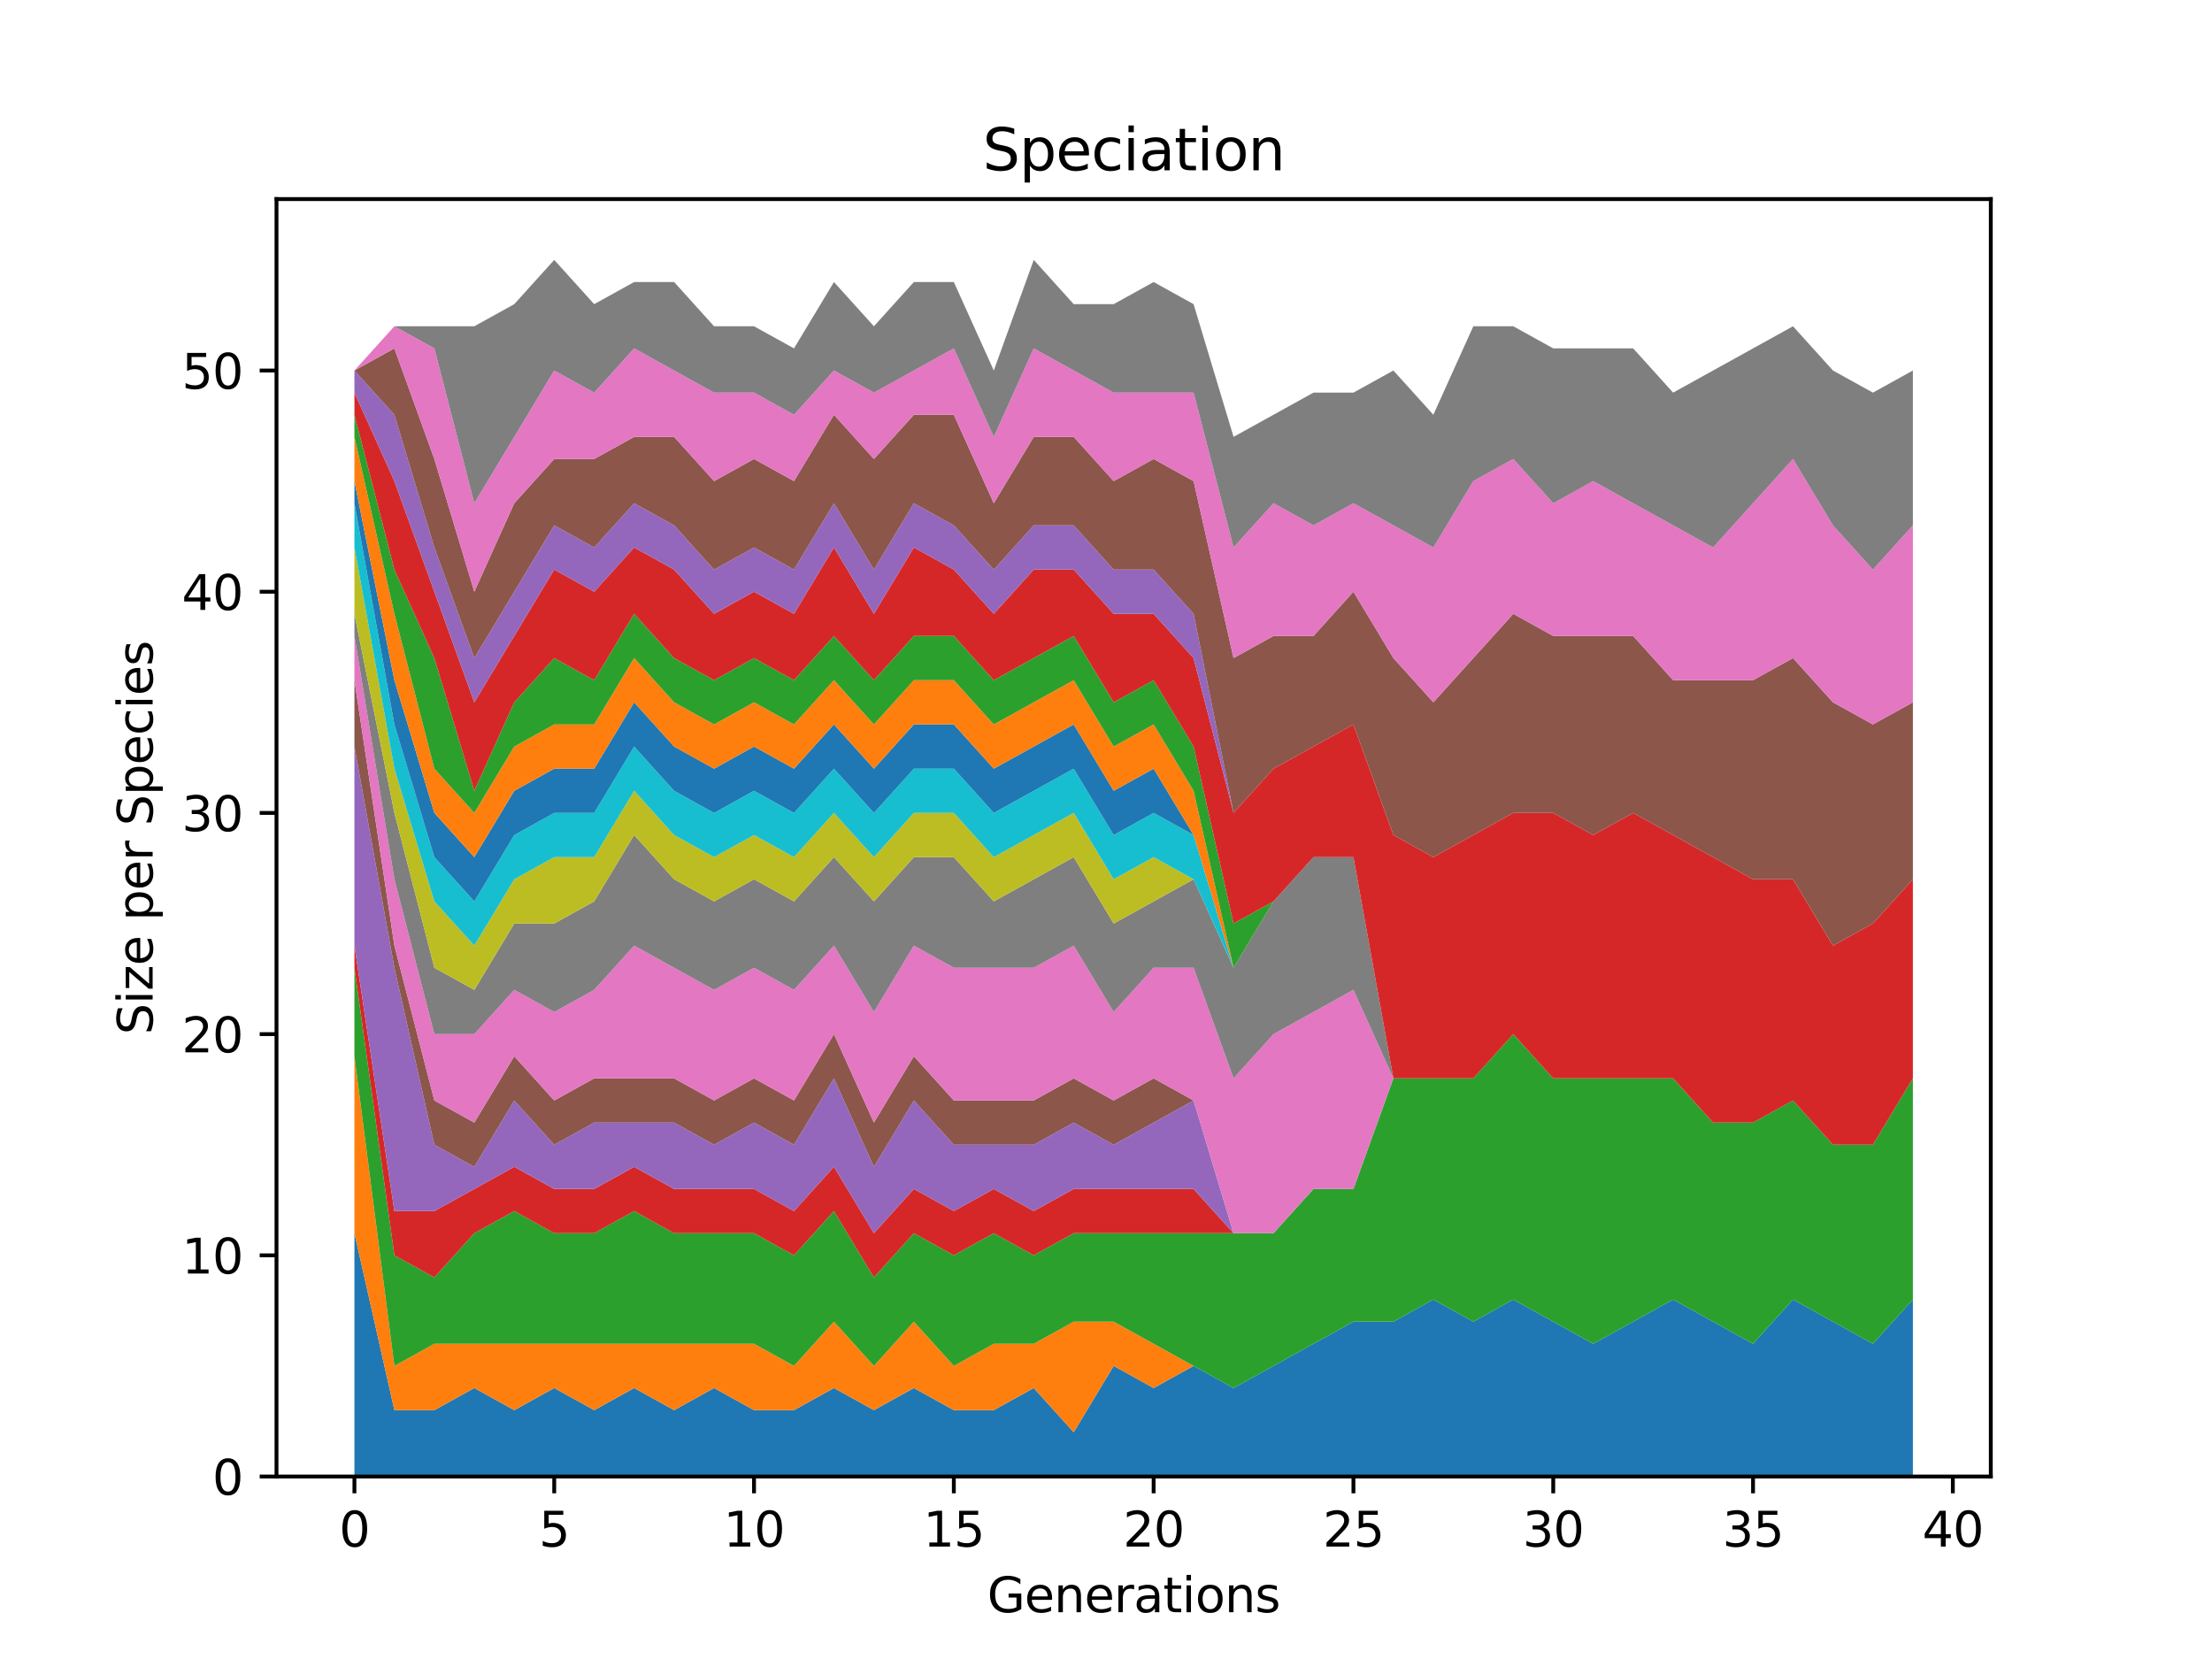 <?xml version="1.0" encoding="utf-8" standalone="no"?>
<!DOCTYPE svg PUBLIC "-//W3C//DTD SVG 1.1//EN"
  "http://www.w3.org/Graphics/SVG/1.1/DTD/svg11.dtd">
<svg xmlns:xlink="http://www.w3.org/1999/xlink" width="460.8pt" height="345.6pt" viewBox="0 0 460.8 345.6" xmlns="http://www.w3.org/2000/svg" version="1.1">
 <defs>
  <style type="text/css">*{stroke-linejoin: round; stroke-linecap: butt}</style>
 </defs>
 <g id="figure_1">
  <g id="patch_1">
   <path d="M 0 345.6 
L 460.8 345.6 
L 460.8 0 
L 0 0 
z
" style="fill: #ffffff"/>
  </g>
  <g id="axes_1">
   <g id="patch_2">
    <path d="M 57.6 307.584 
L 414.72 307.584 
L 414.72 41.472 
L 57.6 41.472 
z
" style="fill: #ffffff"/>
   </g>
   <g id="PolyCollection_1">
    <path d="M 73.833 256.896 
L 73.833 307.584 
L 82.157 307.584 
L 90.482 307.584 
L 98.806 307.584 
L 107.131 307.584 
L 115.455 307.584 
L 123.78 307.584 
L 132.104 307.584 
L 140.429 307.584 
L 148.753 307.584 
L 157.077 307.584 
L 165.402 307.584 
L 173.726 307.584 
L 182.051 307.584 
L 190.375 307.584 
L 198.7 307.584 
L 207.024 307.584 
L 215.349 307.584 
L 223.673 307.584 
L 231.998 307.584 
L 240.322 307.584 
L 248.647 307.584 
L 256.971 307.584 
L 265.296 307.584 
L 273.62 307.584 
L 281.945 307.584 
L 290.269 307.584 
L 298.594 307.584 
L 306.918 307.584 
L 315.243 307.584 
L 323.567 307.584 
L 331.891 307.584 
L 340.216 307.584 
L 348.54 307.584 
L 356.865 307.584 
L 365.189 307.584 
L 373.514 307.584 
L 381.838 307.584 
L 390.163 307.584 
L 398.487 307.584 
L 398.487 270.72 
L 398.487 270.72 
L 390.163 279.936 
L 381.838 275.328 
L 373.514 270.72 
L 365.189 279.936 
L 356.865 275.328 
L 348.54 270.72 
L 340.216 275.328 
L 331.891 279.936 
L 323.567 275.328 
L 315.243 270.72 
L 306.918 275.328 
L 298.594 270.72 
L 290.269 275.328 
L 281.945 275.328 
L 273.62 279.936 
L 265.296 284.544 
L 256.971 289.152 
L 248.647 284.544 
L 240.322 289.152 
L 231.998 284.544 
L 223.673 298.368 
L 215.349 289.152 
L 207.024 293.76 
L 198.7 293.76 
L 190.375 289.152 
L 182.051 293.76 
L 173.726 289.152 
L 165.402 293.76 
L 157.077 293.76 
L 148.753 289.152 
L 140.429 293.76 
L 132.104 289.152 
L 123.78 293.76 
L 115.455 289.152 
L 107.131 293.76 
L 98.806 289.152 
L 90.482 293.76 
L 82.157 293.76 
L 73.833 256.896 
z
" clip-path="url(#pbeccb2ca7d)" style="fill: #1f77b4"/>
   </g>
   <g id="PolyCollection_2">
    <path d="M 73.833 220.032 
L 73.833 256.896 
L 82.157 293.76 
L 90.482 293.76 
L 98.806 289.152 
L 107.131 293.76 
L 115.455 289.152 
L 123.78 293.76 
L 132.104 289.152 
L 140.429 293.76 
L 148.753 289.152 
L 157.077 293.76 
L 165.402 293.76 
L 173.726 289.152 
L 182.051 293.76 
L 190.375 289.152 
L 198.7 293.76 
L 207.024 293.76 
L 215.349 289.152 
L 223.673 298.368 
L 231.998 284.544 
L 240.322 289.152 
L 248.647 284.544 
L 256.971 289.152 
L 265.296 284.544 
L 273.62 279.936 
L 281.945 275.328 
L 290.269 275.328 
L 298.594 270.72 
L 306.918 275.328 
L 315.243 270.72 
L 323.567 275.328 
L 331.891 279.936 
L 340.216 275.328 
L 348.54 270.72 
L 356.865 275.328 
L 365.189 279.936 
L 373.514 270.72 
L 381.838 275.328 
L 390.163 279.936 
L 398.487 270.72 
L 398.487 270.72 
L 398.487 270.72 
L 390.163 279.936 
L 381.838 275.328 
L 373.514 270.72 
L 365.189 279.936 
L 356.865 275.328 
L 348.54 270.72 
L 340.216 275.328 
L 331.891 279.936 
L 323.567 275.328 
L 315.243 270.72 
L 306.918 275.328 
L 298.594 270.72 
L 290.269 275.328 
L 281.945 275.328 
L 273.62 279.936 
L 265.296 284.544 
L 256.971 289.152 
L 248.647 284.544 
L 240.322 279.936 
L 231.998 275.328 
L 223.673 275.328 
L 215.349 279.936 
L 207.024 279.936 
L 198.7 284.544 
L 190.375 275.328 
L 182.051 284.544 
L 173.726 275.328 
L 165.402 284.544 
L 157.077 279.936 
L 148.753 279.936 
L 140.429 279.936 
L 132.104 279.936 
L 123.78 279.936 
L 115.455 279.936 
L 107.131 279.936 
L 98.806 279.936 
L 90.482 279.936 
L 82.157 284.544 
L 73.833 220.032 
z
" clip-path="url(#pbeccb2ca7d)" style="fill: #ff7f0e"/>
   </g>
   <g id="PolyCollection_3">
    <path d="M 73.833 201.6 
L 73.833 220.032 
L 82.157 284.544 
L 90.482 279.936 
L 98.806 279.936 
L 107.131 279.936 
L 115.455 279.936 
L 123.78 279.936 
L 132.104 279.936 
L 140.429 279.936 
L 148.753 279.936 
L 157.077 279.936 
L 165.402 284.544 
L 173.726 275.328 
L 182.051 284.544 
L 190.375 275.328 
L 198.7 284.544 
L 207.024 279.936 
L 215.349 279.936 
L 223.673 275.328 
L 231.998 275.328 
L 240.322 279.936 
L 248.647 284.544 
L 256.971 289.152 
L 265.296 284.544 
L 273.62 279.936 
L 281.945 275.328 
L 290.269 275.328 
L 298.594 270.72 
L 306.918 275.328 
L 315.243 270.72 
L 323.567 275.328 
L 331.891 279.936 
L 340.216 275.328 
L 348.54 270.72 
L 356.865 275.328 
L 365.189 279.936 
L 373.514 270.72 
L 381.838 275.328 
L 390.163 279.936 
L 398.487 270.72 
L 398.487 224.64 
L 398.487 224.64 
L 390.163 238.464 
L 381.838 238.464 
L 373.514 229.248 
L 365.189 233.856 
L 356.865 233.856 
L 348.54 224.64 
L 340.216 224.64 
L 331.891 224.64 
L 323.567 224.64 
L 315.243 215.424 
L 306.918 224.64 
L 298.594 224.64 
L 290.269 224.64 
L 281.945 247.68 
L 273.62 247.68 
L 265.296 256.896 
L 256.971 256.896 
L 248.647 256.896 
L 240.322 256.896 
L 231.998 256.896 
L 223.673 256.896 
L 215.349 261.504 
L 207.024 256.896 
L 198.7 261.504 
L 190.375 256.896 
L 182.051 266.112 
L 173.726 252.288 
L 165.402 261.504 
L 157.077 256.896 
L 148.753 256.896 
L 140.429 256.896 
L 132.104 252.288 
L 123.78 256.896 
L 115.455 256.896 
L 107.131 252.288 
L 98.806 256.896 
L 90.482 266.112 
L 82.157 261.504 
L 73.833 201.6 
z
" clip-path="url(#pbeccb2ca7d)" style="fill: #2ca02c"/>
   </g>
   <g id="PolyCollection_4">
    <path d="M 73.833 196.992 
L 73.833 201.6 
L 82.157 261.504 
L 90.482 266.112 
L 98.806 256.896 
L 107.131 252.288 
L 115.455 256.896 
L 123.78 256.896 
L 132.104 252.288 
L 140.429 256.896 
L 148.753 256.896 
L 157.077 256.896 
L 165.402 261.504 
L 173.726 252.288 
L 182.051 266.112 
L 190.375 256.896 
L 198.7 261.504 
L 207.024 256.896 
L 215.349 261.504 
L 223.673 256.896 
L 231.998 256.896 
L 240.322 256.896 
L 248.647 256.896 
L 256.971 256.896 
L 265.296 256.896 
L 273.62 247.68 
L 281.945 247.68 
L 290.269 224.64 
L 298.594 224.64 
L 306.918 224.64 
L 315.243 215.424 
L 323.567 224.64 
L 331.891 224.64 
L 340.216 224.64 
L 348.54 224.64 
L 356.865 233.856 
L 365.189 233.856 
L 373.514 229.248 
L 381.838 238.464 
L 390.163 238.464 
L 398.487 224.64 
L 398.487 224.64 
L 398.487 224.64 
L 390.163 238.464 
L 381.838 238.464 
L 373.514 229.248 
L 365.189 233.856 
L 356.865 233.856 
L 348.54 224.64 
L 340.216 224.64 
L 331.891 224.64 
L 323.567 224.64 
L 315.243 215.424 
L 306.918 224.64 
L 298.594 224.64 
L 290.269 224.64 
L 281.945 247.68 
L 273.62 247.68 
L 265.296 256.896 
L 256.971 256.896 
L 248.647 247.68 
L 240.322 247.68 
L 231.998 247.68 
L 223.673 247.68 
L 215.349 252.288 
L 207.024 247.68 
L 198.7 252.288 
L 190.375 247.68 
L 182.051 256.896 
L 173.726 243.072 
L 165.402 252.288 
L 157.077 247.68 
L 148.753 247.68 
L 140.429 247.68 
L 132.104 243.072 
L 123.78 247.68 
L 115.455 247.68 
L 107.131 243.072 
L 98.806 247.68 
L 90.482 252.288 
L 82.157 252.288 
L 73.833 196.992 
z
" clip-path="url(#pbeccb2ca7d)" style="fill: #d62728"/>
   </g>
   <g id="PolyCollection_5">
    <path d="M 73.833 155.52 
L 73.833 196.992 
L 82.157 252.288 
L 90.482 252.288 
L 98.806 247.68 
L 107.131 243.072 
L 115.455 247.68 
L 123.78 247.68 
L 132.104 243.072 
L 140.429 247.68 
L 148.753 247.68 
L 157.077 247.68 
L 165.402 252.288 
L 173.726 243.072 
L 182.051 256.896 
L 190.375 247.68 
L 198.7 252.288 
L 207.024 247.68 
L 215.349 252.288 
L 223.673 247.68 
L 231.998 247.68 
L 240.322 247.68 
L 248.647 247.68 
L 256.971 256.896 
L 265.296 256.896 
L 273.62 247.68 
L 281.945 247.68 
L 290.269 224.64 
L 298.594 224.64 
L 306.918 224.64 
L 315.243 215.424 
L 323.567 224.64 
L 331.891 224.64 
L 340.216 224.64 
L 348.54 224.64 
L 356.865 233.856 
L 365.189 233.856 
L 373.514 229.248 
L 381.838 238.464 
L 390.163 238.464 
L 398.487 224.64 
L 398.487 224.64 
L 398.487 224.64 
L 390.163 238.464 
L 381.838 238.464 
L 373.514 229.248 
L 365.189 233.856 
L 356.865 233.856 
L 348.54 224.64 
L 340.216 224.64 
L 331.891 224.64 
L 323.567 224.64 
L 315.243 215.424 
L 306.918 224.64 
L 298.594 224.64 
L 290.269 224.64 
L 281.945 247.68 
L 273.62 247.68 
L 265.296 256.896 
L 256.971 256.896 
L 248.647 229.248 
L 240.322 233.856 
L 231.998 238.464 
L 223.673 233.856 
L 215.349 238.464 
L 207.024 238.464 
L 198.7 238.464 
L 190.375 229.248 
L 182.051 243.072 
L 173.726 224.64 
L 165.402 238.464 
L 157.077 233.856 
L 148.753 238.464 
L 140.429 233.856 
L 132.104 233.856 
L 123.78 233.856 
L 115.455 238.464 
L 107.131 229.248 
L 98.806 243.072 
L 90.482 238.464 
L 82.157 201.6 
L 73.833 155.52 
z
" clip-path="url(#pbeccb2ca7d)" style="fill: #9467bd"/>
   </g>
   <g id="PolyCollection_6">
    <path d="M 73.833 141.696 
L 73.833 155.52 
L 82.157 201.6 
L 90.482 238.464 
L 98.806 243.072 
L 107.131 229.248 
L 115.455 238.464 
L 123.78 233.856 
L 132.104 233.856 
L 140.429 233.856 
L 148.753 238.464 
L 157.077 233.856 
L 165.402 238.464 
L 173.726 224.64 
L 182.051 243.072 
L 190.375 229.248 
L 198.7 238.464 
L 207.024 238.464 
L 215.349 238.464 
L 223.673 233.856 
L 231.998 238.464 
L 240.322 233.856 
L 248.647 229.248 
L 256.971 256.896 
L 265.296 256.896 
L 273.62 247.68 
L 281.945 247.68 
L 290.269 224.64 
L 298.594 224.64 
L 306.918 224.64 
L 315.243 215.424 
L 323.567 224.64 
L 331.891 224.64 
L 340.216 224.64 
L 348.54 224.64 
L 356.865 233.856 
L 365.189 233.856 
L 373.514 229.248 
L 381.838 238.464 
L 390.163 238.464 
L 398.487 224.64 
L 398.487 224.64 
L 398.487 224.64 
L 390.163 238.464 
L 381.838 238.464 
L 373.514 229.248 
L 365.189 233.856 
L 356.865 233.856 
L 348.54 224.64 
L 340.216 224.64 
L 331.891 224.64 
L 323.567 224.64 
L 315.243 215.424 
L 306.918 224.64 
L 298.594 224.64 
L 290.269 224.64 
L 281.945 247.68 
L 273.62 247.68 
L 265.296 256.896 
L 256.971 256.896 
L 248.647 229.248 
L 240.322 224.64 
L 231.998 229.248 
L 223.673 224.64 
L 215.349 229.248 
L 207.024 229.248 
L 198.7 229.248 
L 190.375 220.032 
L 182.051 233.856 
L 173.726 215.424 
L 165.402 229.248 
L 157.077 224.64 
L 148.753 229.248 
L 140.429 224.64 
L 132.104 224.64 
L 123.78 224.64 
L 115.455 229.248 
L 107.131 220.032 
L 98.806 233.856 
L 90.482 229.248 
L 82.157 196.992 
L 73.833 141.696 
z
" clip-path="url(#pbeccb2ca7d)" style="fill: #8c564b"/>
   </g>
   <g id="PolyCollection_7">
    <path d="M 73.833 132.48 
L 73.833 141.696 
L 82.157 196.992 
L 90.482 229.248 
L 98.806 233.856 
L 107.131 220.032 
L 115.455 229.248 
L 123.78 224.64 
L 132.104 224.64 
L 140.429 224.64 
L 148.753 229.248 
L 157.077 224.64 
L 165.402 229.248 
L 173.726 215.424 
L 182.051 233.856 
L 190.375 220.032 
L 198.7 229.248 
L 207.024 229.248 
L 215.349 229.248 
L 223.673 224.64 
L 231.998 229.248 
L 240.322 224.64 
L 248.647 229.248 
L 256.971 256.896 
L 265.296 256.896 
L 273.62 247.68 
L 281.945 247.68 
L 290.269 224.64 
L 298.594 224.64 
L 306.918 224.64 
L 315.243 215.424 
L 323.567 224.64 
L 331.891 224.64 
L 340.216 224.64 
L 348.54 224.64 
L 356.865 233.856 
L 365.189 233.856 
L 373.514 229.248 
L 381.838 238.464 
L 390.163 238.464 
L 398.487 224.64 
L 398.487 224.64 
L 398.487 224.64 
L 390.163 238.464 
L 381.838 238.464 
L 373.514 229.248 
L 365.189 233.856 
L 356.865 233.856 
L 348.54 224.64 
L 340.216 224.64 
L 331.891 224.64 
L 323.567 224.64 
L 315.243 215.424 
L 306.918 224.64 
L 298.594 224.64 
L 290.269 224.64 
L 281.945 206.208 
L 273.62 210.816 
L 265.296 215.424 
L 256.971 224.64 
L 248.647 201.6 
L 240.322 201.6 
L 231.998 210.816 
L 223.673 196.992 
L 215.349 201.6 
L 207.024 201.6 
L 198.7 201.6 
L 190.375 196.992 
L 182.051 210.816 
L 173.726 196.992 
L 165.402 206.208 
L 157.077 201.6 
L 148.753 206.208 
L 140.429 201.6 
L 132.104 196.992 
L 123.78 206.208 
L 115.455 210.816 
L 107.131 206.208 
L 98.806 215.424 
L 90.482 215.424 
L 82.157 183.168 
L 73.833 132.48 
z
" clip-path="url(#pbeccb2ca7d)" style="fill: #e377c2"/>
   </g>
   <g id="PolyCollection_8">
    <path d="M 73.833 127.872 
L 73.833 132.48 
L 82.157 183.168 
L 90.482 215.424 
L 98.806 215.424 
L 107.131 206.208 
L 115.455 210.816 
L 123.78 206.208 
L 132.104 196.992 
L 140.429 201.6 
L 148.753 206.208 
L 157.077 201.6 
L 165.402 206.208 
L 173.726 196.992 
L 182.051 210.816 
L 190.375 196.992 
L 198.7 201.6 
L 207.024 201.6 
L 215.349 201.6 
L 223.673 196.992 
L 231.998 210.816 
L 240.322 201.6 
L 248.647 201.6 
L 256.971 224.64 
L 265.296 215.424 
L 273.62 210.816 
L 281.945 206.208 
L 290.269 224.64 
L 298.594 224.64 
L 306.918 224.64 
L 315.243 215.424 
L 323.567 224.64 
L 331.891 224.64 
L 340.216 224.64 
L 348.54 224.64 
L 356.865 233.856 
L 365.189 233.856 
L 373.514 229.248 
L 381.838 238.464 
L 390.163 238.464 
L 398.487 224.64 
L 398.487 224.64 
L 398.487 224.64 
L 390.163 238.464 
L 381.838 238.464 
L 373.514 229.248 
L 365.189 233.856 
L 356.865 233.856 
L 348.54 224.64 
L 340.216 224.64 
L 331.891 224.64 
L 323.567 224.64 
L 315.243 215.424 
L 306.918 224.64 
L 298.594 224.64 
L 290.269 224.64 
L 281.945 178.56 
L 273.62 178.56 
L 265.296 187.776 
L 256.971 201.6 
L 248.647 183.168 
L 240.322 187.776 
L 231.998 192.384 
L 223.673 178.56 
L 215.349 183.168 
L 207.024 187.776 
L 198.7 178.56 
L 190.375 178.56 
L 182.051 187.776 
L 173.726 178.56 
L 165.402 187.776 
L 157.077 183.168 
L 148.753 187.776 
L 140.429 183.168 
L 132.104 173.952 
L 123.78 187.776 
L 115.455 192.384 
L 107.131 192.384 
L 98.806 206.208 
L 90.482 201.6 
L 82.157 169.344 
L 73.833 127.872 
z
" clip-path="url(#pbeccb2ca7d)" style="fill: #7f7f7f"/>
   </g>
   <g id="PolyCollection_9">
    <path d="M 73.833 114.048 
L 73.833 127.872 
L 82.157 169.344 
L 90.482 201.6 
L 98.806 206.208 
L 107.131 192.384 
L 115.455 192.384 
L 123.78 187.776 
L 132.104 173.952 
L 140.429 183.168 
L 148.753 187.776 
L 157.077 183.168 
L 165.402 187.776 
L 173.726 178.56 
L 182.051 187.776 
L 190.375 178.56 
L 198.7 178.56 
L 207.024 187.776 
L 215.349 183.168 
L 223.673 178.56 
L 231.998 192.384 
L 240.322 187.776 
L 248.647 183.168 
L 256.971 201.6 
L 265.296 187.776 
L 273.62 178.56 
L 281.945 178.56 
L 290.269 224.64 
L 298.594 224.64 
L 306.918 224.64 
L 315.243 215.424 
L 323.567 224.64 
L 331.891 224.64 
L 340.216 224.64 
L 348.54 224.64 
L 356.865 233.856 
L 365.189 233.856 
L 373.514 229.248 
L 381.838 238.464 
L 390.163 238.464 
L 398.487 224.64 
L 398.487 224.64 
L 398.487 224.64 
L 390.163 238.464 
L 381.838 238.464 
L 373.514 229.248 
L 365.189 233.856 
L 356.865 233.856 
L 348.54 224.64 
L 340.216 224.64 
L 331.891 224.64 
L 323.567 224.64 
L 315.243 215.424 
L 306.918 224.64 
L 298.594 224.64 
L 290.269 224.64 
L 281.945 178.56 
L 273.62 178.56 
L 265.296 187.776 
L 256.971 201.6 
L 248.647 183.168 
L 240.322 178.56 
L 231.998 183.168 
L 223.673 169.344 
L 215.349 173.952 
L 207.024 178.56 
L 198.7 169.344 
L 190.375 169.344 
L 182.051 178.56 
L 173.726 169.344 
L 165.402 178.56 
L 157.077 173.952 
L 148.753 178.56 
L 140.429 173.952 
L 132.104 164.736 
L 123.78 178.56 
L 115.455 178.56 
L 107.131 183.168 
L 98.806 196.992 
L 90.482 187.776 
L 82.157 160.128 
L 73.833 114.048 
z
" clip-path="url(#pbeccb2ca7d)" style="fill: #bcbd22"/>
   </g>
   <g id="PolyCollection_10">
    <path d="M 73.833 104.832 
L 73.833 114.048 
L 82.157 160.128 
L 90.482 187.776 
L 98.806 196.992 
L 107.131 183.168 
L 115.455 178.56 
L 123.78 178.56 
L 132.104 164.736 
L 140.429 173.952 
L 148.753 178.56 
L 157.077 173.952 
L 165.402 178.56 
L 173.726 169.344 
L 182.051 178.56 
L 190.375 169.344 
L 198.7 169.344 
L 207.024 178.56 
L 215.349 173.952 
L 223.673 169.344 
L 231.998 183.168 
L 240.322 178.56 
L 248.647 183.168 
L 256.971 201.6 
L 265.296 187.776 
L 273.62 178.56 
L 281.945 178.56 
L 290.269 224.64 
L 298.594 224.64 
L 306.918 224.64 
L 315.243 215.424 
L 323.567 224.64 
L 331.891 224.64 
L 340.216 224.64 
L 348.54 224.64 
L 356.865 233.856 
L 365.189 233.856 
L 373.514 229.248 
L 381.838 238.464 
L 390.163 238.464 
L 398.487 224.64 
L 398.487 224.64 
L 398.487 224.64 
L 390.163 238.464 
L 381.838 238.464 
L 373.514 229.248 
L 365.189 233.856 
L 356.865 233.856 
L 348.54 224.64 
L 340.216 224.64 
L 331.891 224.64 
L 323.567 224.64 
L 315.243 215.424 
L 306.918 224.64 
L 298.594 224.64 
L 290.269 224.64 
L 281.945 178.56 
L 273.62 178.56 
L 265.296 187.776 
L 256.971 201.6 
L 248.647 173.952 
L 240.322 169.344 
L 231.998 173.952 
L 223.673 160.128 
L 215.349 164.736 
L 207.024 169.344 
L 198.7 160.128 
L 190.375 160.128 
L 182.051 169.344 
L 173.726 160.128 
L 165.402 169.344 
L 157.077 164.736 
L 148.753 169.344 
L 140.429 164.736 
L 132.104 155.52 
L 123.78 169.344 
L 115.455 169.344 
L 107.131 173.952 
L 98.806 187.776 
L 90.482 178.56 
L 82.157 150.912 
L 73.833 104.832 
z
" clip-path="url(#pbeccb2ca7d)" style="fill: #17becf"/>
   </g>
   <g id="PolyCollection_11">
    <path d="M 73.833 100.224 
L 73.833 104.832 
L 82.157 150.912 
L 90.482 178.56 
L 98.806 187.776 
L 107.131 173.952 
L 115.455 169.344 
L 123.78 169.344 
L 132.104 155.52 
L 140.429 164.736 
L 148.753 169.344 
L 157.077 164.736 
L 165.402 169.344 
L 173.726 160.128 
L 182.051 169.344 
L 190.375 160.128 
L 198.7 160.128 
L 207.024 169.344 
L 215.349 164.736 
L 223.673 160.128 
L 231.998 173.952 
L 240.322 169.344 
L 248.647 173.952 
L 256.971 201.6 
L 265.296 187.776 
L 273.62 178.56 
L 281.945 178.56 
L 290.269 224.64 
L 298.594 224.64 
L 306.918 224.64 
L 315.243 215.424 
L 323.567 224.64 
L 331.891 224.64 
L 340.216 224.64 
L 348.54 224.64 
L 356.865 233.856 
L 365.189 233.856 
L 373.514 229.248 
L 381.838 238.464 
L 390.163 238.464 
L 398.487 224.64 
L 398.487 224.64 
L 398.487 224.64 
L 390.163 238.464 
L 381.838 238.464 
L 373.514 229.248 
L 365.189 233.856 
L 356.865 233.856 
L 348.54 224.64 
L 340.216 224.64 
L 331.891 224.64 
L 323.567 224.64 
L 315.243 215.424 
L 306.918 224.64 
L 298.594 224.64 
L 290.269 224.64 
L 281.945 178.56 
L 273.62 178.56 
L 265.296 187.776 
L 256.971 201.6 
L 248.647 173.952 
L 240.322 160.128 
L 231.998 164.736 
L 223.673 150.912 
L 215.349 155.52 
L 207.024 160.128 
L 198.7 150.912 
L 190.375 150.912 
L 182.051 160.128 
L 173.726 150.912 
L 165.402 160.128 
L 157.077 155.52 
L 148.753 160.128 
L 140.429 155.52 
L 132.104 146.304 
L 123.78 160.128 
L 115.455 160.128 
L 107.131 164.736 
L 98.806 178.56 
L 90.482 169.344 
L 82.157 141.696 
L 73.833 100.224 
z
" clip-path="url(#pbeccb2ca7d)" style="fill: #1f77b4"/>
   </g>
   <g id="PolyCollection_12">
    <path d="M 73.833 91.008 
L 73.833 100.224 
L 82.157 141.696 
L 90.482 169.344 
L 98.806 178.56 
L 107.131 164.736 
L 115.455 160.128 
L 123.78 160.128 
L 132.104 146.304 
L 140.429 155.52 
L 148.753 160.128 
L 157.077 155.52 
L 165.402 160.128 
L 173.726 150.912 
L 182.051 160.128 
L 190.375 150.912 
L 198.7 150.912 
L 207.024 160.128 
L 215.349 155.52 
L 223.673 150.912 
L 231.998 164.736 
L 240.322 160.128 
L 248.647 173.952 
L 256.971 201.6 
L 265.296 187.776 
L 273.62 178.56 
L 281.945 178.56 
L 290.269 224.64 
L 298.594 224.64 
L 306.918 224.64 
L 315.243 215.424 
L 323.567 224.64 
L 331.891 224.64 
L 340.216 224.64 
L 348.54 224.64 
L 356.865 233.856 
L 365.189 233.856 
L 373.514 229.248 
L 381.838 238.464 
L 390.163 238.464 
L 398.487 224.64 
L 398.487 224.64 
L 398.487 224.64 
L 390.163 238.464 
L 381.838 238.464 
L 373.514 229.248 
L 365.189 233.856 
L 356.865 233.856 
L 348.54 224.64 
L 340.216 224.64 
L 331.891 224.64 
L 323.567 224.64 
L 315.243 215.424 
L 306.918 224.64 
L 298.594 224.64 
L 290.269 224.64 
L 281.945 178.56 
L 273.62 178.56 
L 265.296 187.776 
L 256.971 201.6 
L 248.647 164.736 
L 240.322 150.912 
L 231.998 155.52 
L 223.673 141.696 
L 215.349 146.304 
L 207.024 150.912 
L 198.7 141.696 
L 190.375 141.696 
L 182.051 150.912 
L 173.726 141.696 
L 165.402 150.912 
L 157.077 146.304 
L 148.753 150.912 
L 140.429 146.304 
L 132.104 137.088 
L 123.78 150.912 
L 115.455 150.912 
L 107.131 155.52 
L 98.806 169.344 
L 90.482 160.128 
L 82.157 127.872 
L 73.833 91.008 
z
" clip-path="url(#pbeccb2ca7d)" style="fill: #ff7f0e"/>
   </g>
   <g id="PolyCollection_13">
    <path d="M 73.833 86.4 
L 73.833 91.008 
L 82.157 127.872 
L 90.482 160.128 
L 98.806 169.344 
L 107.131 155.52 
L 115.455 150.912 
L 123.78 150.912 
L 132.104 137.088 
L 140.429 146.304 
L 148.753 150.912 
L 157.077 146.304 
L 165.402 150.912 
L 173.726 141.696 
L 182.051 150.912 
L 190.375 141.696 
L 198.7 141.696 
L 207.024 150.912 
L 215.349 146.304 
L 223.673 141.696 
L 231.998 155.52 
L 240.322 150.912 
L 248.647 164.736 
L 256.971 201.6 
L 265.296 187.776 
L 273.62 178.56 
L 281.945 178.56 
L 290.269 224.64 
L 298.594 224.64 
L 306.918 224.64 
L 315.243 215.424 
L 323.567 224.64 
L 331.891 224.64 
L 340.216 224.64 
L 348.54 224.64 
L 356.865 233.856 
L 365.189 233.856 
L 373.514 229.248 
L 381.838 238.464 
L 390.163 238.464 
L 398.487 224.64 
L 398.487 224.64 
L 398.487 224.64 
L 390.163 238.464 
L 381.838 238.464 
L 373.514 229.248 
L 365.189 233.856 
L 356.865 233.856 
L 348.54 224.64 
L 340.216 224.64 
L 331.891 224.64 
L 323.567 224.64 
L 315.243 215.424 
L 306.918 224.64 
L 298.594 224.64 
L 290.269 224.64 
L 281.945 178.56 
L 273.62 178.56 
L 265.296 187.776 
L 256.971 192.384 
L 248.647 155.52 
L 240.322 141.696 
L 231.998 146.304 
L 223.673 132.48 
L 215.349 137.088 
L 207.024 141.696 
L 198.7 132.48 
L 190.375 132.48 
L 182.051 141.696 
L 173.726 132.48 
L 165.402 141.696 
L 157.077 137.088 
L 148.753 141.696 
L 140.429 137.088 
L 132.104 127.872 
L 123.78 141.696 
L 115.455 137.088 
L 107.131 146.304 
L 98.806 164.736 
L 90.482 137.088 
L 82.157 118.656 
L 73.833 86.4 
z
" clip-path="url(#pbeccb2ca7d)" style="fill: #2ca02c"/>
   </g>
   <g id="PolyCollection_14">
    <path d="M 73.833 81.792 
L 73.833 86.4 
L 82.157 118.656 
L 90.482 137.088 
L 98.806 164.736 
L 107.131 146.304 
L 115.455 137.088 
L 123.78 141.696 
L 132.104 127.872 
L 140.429 137.088 
L 148.753 141.696 
L 157.077 137.088 
L 165.402 141.696 
L 173.726 132.48 
L 182.051 141.696 
L 190.375 132.48 
L 198.7 132.48 
L 207.024 141.696 
L 215.349 137.088 
L 223.673 132.48 
L 231.998 146.304 
L 240.322 141.696 
L 248.647 155.52 
L 256.971 192.384 
L 265.296 187.776 
L 273.62 178.56 
L 281.945 178.56 
L 290.269 224.64 
L 298.594 224.64 
L 306.918 224.64 
L 315.243 215.424 
L 323.567 224.64 
L 331.891 224.64 
L 340.216 224.64 
L 348.54 224.64 
L 356.865 233.856 
L 365.189 233.856 
L 373.514 229.248 
L 381.838 238.464 
L 390.163 238.464 
L 398.487 224.64 
L 398.487 183.168 
L 398.487 183.168 
L 390.163 192.384 
L 381.838 196.992 
L 373.514 183.168 
L 365.189 183.168 
L 356.865 178.56 
L 348.54 173.952 
L 340.216 169.344 
L 331.891 173.952 
L 323.567 169.344 
L 315.243 169.344 
L 306.918 173.952 
L 298.594 178.56 
L 290.269 173.952 
L 281.945 150.912 
L 273.62 155.52 
L 265.296 160.128 
L 256.971 169.344 
L 248.647 137.088 
L 240.322 127.872 
L 231.998 127.872 
L 223.673 118.656 
L 215.349 118.656 
L 207.024 127.872 
L 198.7 118.656 
L 190.375 114.048 
L 182.051 127.872 
L 173.726 114.048 
L 165.402 127.872 
L 157.077 123.264 
L 148.753 127.872 
L 140.429 118.656 
L 132.104 114.048 
L 123.78 123.264 
L 115.455 118.656 
L 107.131 132.48 
L 98.806 146.304 
L 90.482 123.264 
L 82.157 100.224 
L 73.833 81.792 
z
" clip-path="url(#pbeccb2ca7d)" style="fill: #d62728"/>
   </g>
   <g id="PolyCollection_15">
    <path d="M 73.833 77.184 
L 73.833 81.792 
L 82.157 100.224 
L 90.482 123.264 
L 98.806 146.304 
L 107.131 132.48 
L 115.455 118.656 
L 123.78 123.264 
L 132.104 114.048 
L 140.429 118.656 
L 148.753 127.872 
L 157.077 123.264 
L 165.402 127.872 
L 173.726 114.048 
L 182.051 127.872 
L 190.375 114.048 
L 198.7 118.656 
L 207.024 127.872 
L 215.349 118.656 
L 223.673 118.656 
L 231.998 127.872 
L 240.322 127.872 
L 248.647 137.088 
L 256.971 169.344 
L 265.296 160.128 
L 273.62 155.52 
L 281.945 150.912 
L 290.269 173.952 
L 298.594 178.56 
L 306.918 173.952 
L 315.243 169.344 
L 323.567 169.344 
L 331.891 173.952 
L 340.216 169.344 
L 348.54 173.952 
L 356.865 178.56 
L 365.189 183.168 
L 373.514 183.168 
L 381.838 196.992 
L 390.163 192.384 
L 398.487 183.168 
L 398.487 183.168 
L 398.487 183.168 
L 390.163 192.384 
L 381.838 196.992 
L 373.514 183.168 
L 365.189 183.168 
L 356.865 178.56 
L 348.54 173.952 
L 340.216 169.344 
L 331.891 173.952 
L 323.567 169.344 
L 315.243 169.344 
L 306.918 173.952 
L 298.594 178.56 
L 290.269 173.952 
L 281.945 150.912 
L 273.62 155.52 
L 265.296 160.128 
L 256.971 169.344 
L 248.647 127.872 
L 240.322 118.656 
L 231.998 118.656 
L 223.673 109.44 
L 215.349 109.44 
L 207.024 118.656 
L 198.7 109.44 
L 190.375 104.832 
L 182.051 118.656 
L 173.726 104.832 
L 165.402 118.656 
L 157.077 114.048 
L 148.753 118.656 
L 140.429 109.44 
L 132.104 104.832 
L 123.78 114.048 
L 115.455 109.44 
L 107.131 123.264 
L 98.806 137.088 
L 90.482 114.048 
L 82.157 86.4 
L 73.833 77.184 
z
" clip-path="url(#pbeccb2ca7d)" style="fill: #9467bd"/>
   </g>
   <g id="PolyCollection_16">
    <path d="M 73.833 77.184 
L 73.833 77.184 
L 82.157 86.4 
L 90.482 114.048 
L 98.806 137.088 
L 107.131 123.264 
L 115.455 109.44 
L 123.78 114.048 
L 132.104 104.832 
L 140.429 109.44 
L 148.753 118.656 
L 157.077 114.048 
L 165.402 118.656 
L 173.726 104.832 
L 182.051 118.656 
L 190.375 104.832 
L 198.7 109.44 
L 207.024 118.656 
L 215.349 109.44 
L 223.673 109.44 
L 231.998 118.656 
L 240.322 118.656 
L 248.647 127.872 
L 256.971 169.344 
L 265.296 160.128 
L 273.62 155.52 
L 281.945 150.912 
L 290.269 173.952 
L 298.594 178.56 
L 306.918 173.952 
L 315.243 169.344 
L 323.567 169.344 
L 331.891 173.952 
L 340.216 169.344 
L 348.54 173.952 
L 356.865 178.56 
L 365.189 183.168 
L 373.514 183.168 
L 381.838 196.992 
L 390.163 192.384 
L 398.487 183.168 
L 398.487 146.304 
L 398.487 146.304 
L 390.163 150.912 
L 381.838 146.304 
L 373.514 137.088 
L 365.189 141.696 
L 356.865 141.696 
L 348.54 141.696 
L 340.216 132.48 
L 331.891 132.48 
L 323.567 132.48 
L 315.243 127.872 
L 306.918 137.088 
L 298.594 146.304 
L 290.269 137.088 
L 281.945 123.264 
L 273.62 132.48 
L 265.296 132.48 
L 256.971 137.088 
L 248.647 100.224 
L 240.322 95.616 
L 231.998 100.224 
L 223.673 91.008 
L 215.349 91.008 
L 207.024 104.832 
L 198.7 86.4 
L 190.375 86.4 
L 182.051 95.616 
L 173.726 86.4 
L 165.402 100.224 
L 157.077 95.616 
L 148.753 100.224 
L 140.429 91.008 
L 132.104 91.008 
L 123.78 95.616 
L 115.455 95.616 
L 107.131 104.832 
L 98.806 123.264 
L 90.482 95.616 
L 82.157 72.576 
L 73.833 77.184 
z
" clip-path="url(#pbeccb2ca7d)" style="fill: #8c564b"/>
   </g>
   <g id="PolyCollection_17">
    <path d="M 73.833 77.184 
L 73.833 77.184 
L 82.157 72.576 
L 90.482 95.616 
L 98.806 123.264 
L 107.131 104.832 
L 115.455 95.616 
L 123.78 95.616 
L 132.104 91.008 
L 140.429 91.008 
L 148.753 100.224 
L 157.077 95.616 
L 165.402 100.224 
L 173.726 86.4 
L 182.051 95.616 
L 190.375 86.4 
L 198.7 86.4 
L 207.024 104.832 
L 215.349 91.008 
L 223.673 91.008 
L 231.998 100.224 
L 240.322 95.616 
L 248.647 100.224 
L 256.971 137.088 
L 265.296 132.48 
L 273.62 132.48 
L 281.945 123.264 
L 290.269 137.088 
L 298.594 146.304 
L 306.918 137.088 
L 315.243 127.872 
L 323.567 132.48 
L 331.891 132.48 
L 340.216 132.48 
L 348.54 141.696 
L 356.865 141.696 
L 365.189 141.696 
L 373.514 137.088 
L 381.838 146.304 
L 390.163 150.912 
L 398.487 146.304 
L 398.487 109.44 
L 398.487 109.44 
L 390.163 118.656 
L 381.838 109.44 
L 373.514 95.616 
L 365.189 104.832 
L 356.865 114.048 
L 348.54 109.44 
L 340.216 104.832 
L 331.891 100.224 
L 323.567 104.832 
L 315.243 95.616 
L 306.918 100.224 
L 298.594 114.048 
L 290.269 109.44 
L 281.945 104.832 
L 273.62 109.44 
L 265.296 104.832 
L 256.971 114.048 
L 248.647 81.792 
L 240.322 81.792 
L 231.998 81.792 
L 223.673 77.184 
L 215.349 72.576 
L 207.024 91.008 
L 198.7 72.576 
L 190.375 77.184 
L 182.051 81.792 
L 173.726 77.184 
L 165.402 86.4 
L 157.077 81.792 
L 148.753 81.792 
L 140.429 77.184 
L 132.104 72.576 
L 123.78 81.792 
L 115.455 77.184 
L 107.131 91.008 
L 98.806 104.832 
L 90.482 72.576 
L 82.157 67.968 
L 73.833 77.184 
z
" clip-path="url(#pbeccb2ca7d)" style="fill: #e377c2"/>
   </g>
   <g id="PolyCollection_18">
    <path d="M 73.833 77.184 
L 73.833 77.184 
L 82.157 67.968 
L 90.482 72.576 
L 98.806 104.832 
L 107.131 91.008 
L 115.455 77.184 
L 123.78 81.792 
L 132.104 72.576 
L 140.429 77.184 
L 148.753 81.792 
L 157.077 81.792 
L 165.402 86.4 
L 173.726 77.184 
L 182.051 81.792 
L 190.375 77.184 
L 198.7 72.576 
L 207.024 91.008 
L 215.349 72.576 
L 223.673 77.184 
L 231.998 81.792 
L 240.322 81.792 
L 248.647 81.792 
L 256.971 114.048 
L 265.296 104.832 
L 273.62 109.44 
L 281.945 104.832 
L 290.269 109.44 
L 298.594 114.048 
L 306.918 100.224 
L 315.243 95.616 
L 323.567 104.832 
L 331.891 100.224 
L 340.216 104.832 
L 348.54 109.44 
L 356.865 114.048 
L 365.189 104.832 
L 373.514 95.616 
L 381.838 109.44 
L 390.163 118.656 
L 398.487 109.44 
L 398.487 77.184 
L 398.487 77.184 
L 390.163 81.792 
L 381.838 77.184 
L 373.514 67.968 
L 365.189 72.576 
L 356.865 77.184 
L 348.54 81.792 
L 340.216 72.576 
L 331.891 72.576 
L 323.567 72.576 
L 315.243 67.968 
L 306.918 67.968 
L 298.594 86.4 
L 290.269 77.184 
L 281.945 81.792 
L 273.62 81.792 
L 265.296 86.4 
L 256.971 91.008 
L 248.647 63.36 
L 240.322 58.752 
L 231.998 63.36 
L 223.673 63.36 
L 215.349 54.144 
L 207.024 77.184 
L 198.7 58.752 
L 190.375 58.752 
L 182.051 67.968 
L 173.726 58.752 
L 165.402 72.576 
L 157.077 67.968 
L 148.753 67.968 
L 140.429 58.752 
L 132.104 58.752 
L 123.78 63.36 
L 115.455 54.144 
L 107.131 63.36 
L 98.806 67.968 
L 90.482 67.968 
L 82.157 67.968 
L 73.833 77.184 
z
" clip-path="url(#pbeccb2ca7d)" style="fill: #7f7f7f"/>
   </g>
   <g id="matplotlib.axis_1">
    <g id="xtick_1">
     <g id="line2d_1">
      <defs>
       <path id="m3d981d5da8" d="M 0 0 
L 0 3.5 
" style="stroke: #000000; stroke-width: 0.8"/>
      </defs>
      <g>
       <use xlink:href="#m3d981d5da8" x="73.833" y="307.584" style="stroke: #000000; stroke-width: 0.8"/>
      </g>
     </g>
     <g id="text_1">
      <!-- 0 -->
      <g transform="translate(70.651 322.182) scale(0.1 -0.1)">
       <defs>
        <path id="DejaVuSans-30" d="M 2034 4250 
Q 1547 4250 1301 3770 
Q 1056 3291 1056 2328 
Q 1056 1369 1301 889 
Q 1547 409 2034 409 
Q 2525 409 2770 889 
Q 3016 1369 3016 2328 
Q 3016 3291 2770 3770 
Q 2525 4250 2034 4250 
z
M 2034 4750 
Q 2819 4750 3233 4129 
Q 3647 3509 3647 2328 
Q 3647 1150 3233 529 
Q 2819 -91 2034 -91 
Q 1250 -91 836 529 
Q 422 1150 422 2328 
Q 422 3509 836 4129 
Q 1250 4750 2034 4750 
z
" transform="scale(0.016)"/>
       </defs>
       <use xlink:href="#DejaVuSans-30"/>
      </g>
     </g>
    </g>
    <g id="xtick_2">
     <g id="line2d_2">
      <g>
       <use xlink:href="#m3d981d5da8" x="115.455" y="307.584" style="stroke: #000000; stroke-width: 0.8"/>
      </g>
     </g>
     <g id="text_2">
      <!-- 5 -->
      <g transform="translate(112.274 322.182) scale(0.1 -0.1)">
       <defs>
        <path id="DejaVuSans-35" d="M 691 4666 
L 3169 4666 
L 3169 4134 
L 1269 4134 
L 1269 2991 
Q 1406 3038 1543 3061 
Q 1681 3084 1819 3084 
Q 2600 3084 3056 2656 
Q 3513 2228 3513 1497 
Q 3513 744 3044 326 
Q 2575 -91 1722 -91 
Q 1428 -91 1123 -41 
Q 819 9 494 109 
L 494 744 
Q 775 591 1075 516 
Q 1375 441 1709 441 
Q 2250 441 2565 725 
Q 2881 1009 2881 1497 
Q 2881 1984 2565 2268 
Q 2250 2553 1709 2553 
Q 1456 2553 1204 2497 
Q 953 2441 691 2322 
L 691 4666 
z
" transform="scale(0.016)"/>
       </defs>
       <use xlink:href="#DejaVuSans-35"/>
      </g>
     </g>
    </g>
    <g id="xtick_3">
     <g id="line2d_3">
      <g>
       <use xlink:href="#m3d981d5da8" x="157.077" y="307.584" style="stroke: #000000; stroke-width: 0.8"/>
      </g>
     </g>
     <g id="text_3">
      <!-- 10 -->
      <g transform="translate(150.715 322.182) scale(0.1 -0.1)">
       <defs>
        <path id="DejaVuSans-31" d="M 794 531 
L 1825 531 
L 1825 4091 
L 703 3866 
L 703 4441 
L 1819 4666 
L 2450 4666 
L 2450 531 
L 3481 531 
L 3481 0 
L 794 0 
L 794 531 
z
" transform="scale(0.016)"/>
       </defs>
       <use xlink:href="#DejaVuSans-31"/>
       <use xlink:href="#DejaVuSans-30" x="63.623"/>
      </g>
     </g>
    </g>
    <g id="xtick_4">
     <g id="line2d_4">
      <g>
       <use xlink:href="#m3d981d5da8" x="198.7" y="307.584" style="stroke: #000000; stroke-width: 0.8"/>
      </g>
     </g>
     <g id="text_4">
      <!-- 15 -->
      <g transform="translate(192.337 322.182) scale(0.1 -0.1)">
       <use xlink:href="#DejaVuSans-31"/>
       <use xlink:href="#DejaVuSans-35" x="63.623"/>
      </g>
     </g>
    </g>
    <g id="xtick_5">
     <g id="line2d_5">
      <g>
       <use xlink:href="#m3d981d5da8" x="240.322" y="307.584" style="stroke: #000000; stroke-width: 0.8"/>
      </g>
     </g>
     <g id="text_5">
      <!-- 20 -->
      <g transform="translate(233.96 322.182) scale(0.1 -0.1)">
       <defs>
        <path id="DejaVuSans-32" d="M 1228 531 
L 3431 531 
L 3431 0 
L 469 0 
L 469 531 
Q 828 903 1448 1529 
Q 2069 2156 2228 2338 
Q 2531 2678 2651 2914 
Q 2772 3150 2772 3378 
Q 2772 3750 2511 3984 
Q 2250 4219 1831 4219 
Q 1534 4219 1204 4116 
Q 875 4013 500 3803 
L 500 4441 
Q 881 4594 1212 4672 
Q 1544 4750 1819 4750 
Q 2544 4750 2975 4387 
Q 3406 4025 3406 3419 
Q 3406 3131 3298 2873 
Q 3191 2616 2906 2266 
Q 2828 2175 2409 1742 
Q 1991 1309 1228 531 
z
" transform="scale(0.016)"/>
       </defs>
       <use xlink:href="#DejaVuSans-32"/>
       <use xlink:href="#DejaVuSans-30" x="63.623"/>
      </g>
     </g>
    </g>
    <g id="xtick_6">
     <g id="line2d_6">
      <g>
       <use xlink:href="#m3d981d5da8" x="281.945" y="307.584" style="stroke: #000000; stroke-width: 0.8"/>
      </g>
     </g>
     <g id="text_6">
      <!-- 25 -->
      <g transform="translate(275.582 322.182) scale(0.1 -0.1)">
       <use xlink:href="#DejaVuSans-32"/>
       <use xlink:href="#DejaVuSans-35" x="63.623"/>
      </g>
     </g>
    </g>
    <g id="xtick_7">
     <g id="line2d_7">
      <g>
       <use xlink:href="#m3d981d5da8" x="323.567" y="307.584" style="stroke: #000000; stroke-width: 0.8"/>
      </g>
     </g>
     <g id="text_7">
      <!-- 30 -->
      <g transform="translate(317.204 322.182) scale(0.1 -0.1)">
       <defs>
        <path id="DejaVuSans-33" d="M 2597 2516 
Q 3050 2419 3304 2112 
Q 3559 1806 3559 1356 
Q 3559 666 3084 287 
Q 2609 -91 1734 -91 
Q 1441 -91 1130 -33 
Q 819 25 488 141 
L 488 750 
Q 750 597 1062 519 
Q 1375 441 1716 441 
Q 2309 441 2620 675 
Q 2931 909 2931 1356 
Q 2931 1769 2642 2001 
Q 2353 2234 1838 2234 
L 1294 2234 
L 1294 2753 
L 1863 2753 
Q 2328 2753 2575 2939 
Q 2822 3125 2822 3475 
Q 2822 3834 2567 4026 
Q 2313 4219 1838 4219 
Q 1578 4219 1281 4162 
Q 984 4106 628 3988 
L 628 4550 
Q 988 4650 1302 4700 
Q 1616 4750 1894 4750 
Q 2613 4750 3031 4423 
Q 3450 4097 3450 3541 
Q 3450 3153 3228 2886 
Q 3006 2619 2597 2516 
z
" transform="scale(0.016)"/>
       </defs>
       <use xlink:href="#DejaVuSans-33"/>
       <use xlink:href="#DejaVuSans-30" x="63.623"/>
      </g>
     </g>
    </g>
    <g id="xtick_8">
     <g id="line2d_8">
      <g>
       <use xlink:href="#m3d981d5da8" x="365.189" y="307.584" style="stroke: #000000; stroke-width: 0.8"/>
      </g>
     </g>
     <g id="text_8">
      <!-- 35 -->
      <g transform="translate(358.827 322.182) scale(0.1 -0.1)">
       <use xlink:href="#DejaVuSans-33"/>
       <use xlink:href="#DejaVuSans-35" x="63.623"/>
      </g>
     </g>
    </g>
    <g id="xtick_9">
     <g id="line2d_9">
      <g>
       <use xlink:href="#m3d981d5da8" x="406.812" y="307.584" style="stroke: #000000; stroke-width: 0.8"/>
      </g>
     </g>
     <g id="text_9">
      <!-- 40 -->
      <g transform="translate(400.449 322.182) scale(0.1 -0.1)">
       <defs>
        <path id="DejaVuSans-34" d="M 2419 4116 
L 825 1625 
L 2419 1625 
L 2419 4116 
z
M 2253 4666 
L 3047 4666 
L 3047 1625 
L 3713 1625 
L 3713 1100 
L 3047 1100 
L 3047 0 
L 2419 0 
L 2419 1100 
L 313 1100 
L 313 1709 
L 2253 4666 
z
" transform="scale(0.016)"/>
       </defs>
       <use xlink:href="#DejaVuSans-34"/>
       <use xlink:href="#DejaVuSans-30" x="63.623"/>
      </g>
     </g>
    </g>
    <g id="text_10">
     <!-- Generations -->
     <g transform="translate(205.662 335.861) scale(0.1 -0.1)">
      <defs>
       <path id="DejaVuSans-47" d="M 3809 666 
L 3809 1919 
L 2778 1919 
L 2778 2438 
L 4434 2438 
L 4434 434 
Q 4069 175 3628 42 
Q 3188 -91 2688 -91 
Q 1594 -91 976 548 
Q 359 1188 359 2328 
Q 359 3472 976 4111 
Q 1594 4750 2688 4750 
Q 3144 4750 3555 4637 
Q 3966 4525 4313 4306 
L 4313 3634 
Q 3963 3931 3569 4081 
Q 3175 4231 2741 4231 
Q 1884 4231 1454 3753 
Q 1025 3275 1025 2328 
Q 1025 1384 1454 906 
Q 1884 428 2741 428 
Q 3075 428 3337 486 
Q 3600 544 3809 666 
z
" transform="scale(0.016)"/>
       <path id="DejaVuSans-65" d="M 3597 1894 
L 3597 1613 
L 953 1613 
Q 991 1019 1311 708 
Q 1631 397 2203 397 
Q 2534 397 2845 478 
Q 3156 559 3463 722 
L 3463 178 
Q 3153 47 2828 -22 
Q 2503 -91 2169 -91 
Q 1331 -91 842 396 
Q 353 884 353 1716 
Q 353 2575 817 3079 
Q 1281 3584 2069 3584 
Q 2775 3584 3186 3129 
Q 3597 2675 3597 1894 
z
M 3022 2063 
Q 3016 2534 2758 2815 
Q 2500 3097 2075 3097 
Q 1594 3097 1305 2825 
Q 1016 2553 972 2059 
L 3022 2063 
z
" transform="scale(0.016)"/>
       <path id="DejaVuSans-6e" d="M 3513 2113 
L 3513 0 
L 2938 0 
L 2938 2094 
Q 2938 2591 2744 2837 
Q 2550 3084 2163 3084 
Q 1697 3084 1428 2787 
Q 1159 2491 1159 1978 
L 1159 0 
L 581 0 
L 581 3500 
L 1159 3500 
L 1159 2956 
Q 1366 3272 1645 3428 
Q 1925 3584 2291 3584 
Q 2894 3584 3203 3211 
Q 3513 2838 3513 2113 
z
" transform="scale(0.016)"/>
       <path id="DejaVuSans-72" d="M 2631 2963 
Q 2534 3019 2420 3045 
Q 2306 3072 2169 3072 
Q 1681 3072 1420 2755 
Q 1159 2438 1159 1844 
L 1159 0 
L 581 0 
L 581 3500 
L 1159 3500 
L 1159 2956 
Q 1341 3275 1631 3429 
Q 1922 3584 2338 3584 
Q 2397 3584 2469 3576 
Q 2541 3569 2628 3553 
L 2631 2963 
z
" transform="scale(0.016)"/>
       <path id="DejaVuSans-61" d="M 2194 1759 
Q 1497 1759 1228 1600 
Q 959 1441 959 1056 
Q 959 750 1161 570 
Q 1363 391 1709 391 
Q 2188 391 2477 730 
Q 2766 1069 2766 1631 
L 2766 1759 
L 2194 1759 
z
M 3341 1997 
L 3341 0 
L 2766 0 
L 2766 531 
Q 2569 213 2275 61 
Q 1981 -91 1556 -91 
Q 1019 -91 701 211 
Q 384 513 384 1019 
Q 384 1609 779 1909 
Q 1175 2209 1959 2209 
L 2766 2209 
L 2766 2266 
Q 2766 2663 2505 2880 
Q 2244 3097 1772 3097 
Q 1472 3097 1187 3025 
Q 903 2953 641 2809 
L 641 3341 
Q 956 3463 1253 3523 
Q 1550 3584 1831 3584 
Q 2591 3584 2966 3190 
Q 3341 2797 3341 1997 
z
" transform="scale(0.016)"/>
       <path id="DejaVuSans-74" d="M 1172 4494 
L 1172 3500 
L 2356 3500 
L 2356 3053 
L 1172 3053 
L 1172 1153 
Q 1172 725 1289 603 
Q 1406 481 1766 481 
L 2356 481 
L 2356 0 
L 1766 0 
Q 1100 0 847 248 
Q 594 497 594 1153 
L 594 3053 
L 172 3053 
L 172 3500 
L 594 3500 
L 594 4494 
L 1172 4494 
z
" transform="scale(0.016)"/>
       <path id="DejaVuSans-69" d="M 603 3500 
L 1178 3500 
L 1178 0 
L 603 0 
L 603 3500 
z
M 603 4863 
L 1178 4863 
L 1178 4134 
L 603 4134 
L 603 4863 
z
" transform="scale(0.016)"/>
       <path id="DejaVuSans-6f" d="M 1959 3097 
Q 1497 3097 1228 2736 
Q 959 2375 959 1747 
Q 959 1119 1226 758 
Q 1494 397 1959 397 
Q 2419 397 2687 759 
Q 2956 1122 2956 1747 
Q 2956 2369 2687 2733 
Q 2419 3097 1959 3097 
z
M 1959 3584 
Q 2709 3584 3137 3096 
Q 3566 2609 3566 1747 
Q 3566 888 3137 398 
Q 2709 -91 1959 -91 
Q 1206 -91 779 398 
Q 353 888 353 1747 
Q 353 2609 779 3096 
Q 1206 3584 1959 3584 
z
" transform="scale(0.016)"/>
       <path id="DejaVuSans-73" d="M 2834 3397 
L 2834 2853 
Q 2591 2978 2328 3040 
Q 2066 3103 1784 3103 
Q 1356 3103 1142 2972 
Q 928 2841 928 2578 
Q 928 2378 1081 2264 
Q 1234 2150 1697 2047 
L 1894 2003 
Q 2506 1872 2764 1633 
Q 3022 1394 3022 966 
Q 3022 478 2636 193 
Q 2250 -91 1575 -91 
Q 1294 -91 989 -36 
Q 684 19 347 128 
L 347 722 
Q 666 556 975 473 
Q 1284 391 1588 391 
Q 1994 391 2212 530 
Q 2431 669 2431 922 
Q 2431 1156 2273 1281 
Q 2116 1406 1581 1522 
L 1381 1569 
Q 847 1681 609 1914 
Q 372 2147 372 2553 
Q 372 3047 722 3315 
Q 1072 3584 1716 3584 
Q 2034 3584 2315 3537 
Q 2597 3491 2834 3397 
z
" transform="scale(0.016)"/>
      </defs>
      <use xlink:href="#DejaVuSans-47"/>
      <use xlink:href="#DejaVuSans-65" x="77.49"/>
      <use xlink:href="#DejaVuSans-6e" x="139.014"/>
      <use xlink:href="#DejaVuSans-65" x="202.393"/>
      <use xlink:href="#DejaVuSans-72" x="263.916"/>
      <use xlink:href="#DejaVuSans-61" x="305.029"/>
      <use xlink:href="#DejaVuSans-74" x="366.309"/>
      <use xlink:href="#DejaVuSans-69" x="405.518"/>
      <use xlink:href="#DejaVuSans-6f" x="433.301"/>
      <use xlink:href="#DejaVuSans-6e" x="494.482"/>
      <use xlink:href="#DejaVuSans-73" x="557.861"/>
     </g>
    </g>
   </g>
   <g id="matplotlib.axis_2">
    <g id="ytick_1">
     <g id="line2d_10">
      <defs>
       <path id="mc0e2e0a921" d="M 0 0 
L -3.5 0 
" style="stroke: #000000; stroke-width: 0.8"/>
      </defs>
      <g>
       <use xlink:href="#mc0e2e0a921" x="57.6" y="307.584" style="stroke: #000000; stroke-width: 0.8"/>
      </g>
     </g>
     <g id="text_11">
      <!-- 0 -->
      <g transform="translate(44.237 311.383) scale(0.1 -0.1)">
       <use xlink:href="#DejaVuSans-30"/>
      </g>
     </g>
    </g>
    <g id="ytick_2">
     <g id="line2d_11">
      <g>
       <use xlink:href="#mc0e2e0a921" x="57.6" y="261.504" style="stroke: #000000; stroke-width: 0.8"/>
      </g>
     </g>
     <g id="text_12">
      <!-- 10 -->
      <g transform="translate(37.875 265.303) scale(0.1 -0.1)">
       <use xlink:href="#DejaVuSans-31"/>
       <use xlink:href="#DejaVuSans-30" x="63.623"/>
      </g>
     </g>
    </g>
    <g id="ytick_3">
     <g id="line2d_12">
      <g>
       <use xlink:href="#mc0e2e0a921" x="57.6" y="215.424" style="stroke: #000000; stroke-width: 0.8"/>
      </g>
     </g>
     <g id="text_13">
      <!-- 20 -->
      <g transform="translate(37.875 219.223) scale(0.1 -0.1)">
       <use xlink:href="#DejaVuSans-32"/>
       <use xlink:href="#DejaVuSans-30" x="63.623"/>
      </g>
     </g>
    </g>
    <g id="ytick_4">
     <g id="line2d_13">
      <g>
       <use xlink:href="#mc0e2e0a921" x="57.6" y="169.344" style="stroke: #000000; stroke-width: 0.8"/>
      </g>
     </g>
     <g id="text_14">
      <!-- 30 -->
      <g transform="translate(37.875 173.143) scale(0.1 -0.1)">
       <use xlink:href="#DejaVuSans-33"/>
       <use xlink:href="#DejaVuSans-30" x="63.623"/>
      </g>
     </g>
    </g>
    <g id="ytick_5">
     <g id="line2d_14">
      <g>
       <use xlink:href="#mc0e2e0a921" x="57.6" y="123.264" style="stroke: #000000; stroke-width: 0.8"/>
      </g>
     </g>
     <g id="text_15">
      <!-- 40 -->
      <g transform="translate(37.875 127.063) scale(0.1 -0.1)">
       <use xlink:href="#DejaVuSans-34"/>
       <use xlink:href="#DejaVuSans-30" x="63.623"/>
      </g>
     </g>
    </g>
    <g id="ytick_6">
     <g id="line2d_15">
      <g>
       <use xlink:href="#mc0e2e0a921" x="57.6" y="77.184" style="stroke: #000000; stroke-width: 0.8"/>
      </g>
     </g>
     <g id="text_16">
      <!-- 50 -->
      <g transform="translate(37.875 80.983) scale(0.1 -0.1)">
       <use xlink:href="#DejaVuSans-35"/>
       <use xlink:href="#DejaVuSans-30" x="63.623"/>
      </g>
     </g>
    </g>
    <g id="text_17">
     <!-- Size per Species -->
     <g transform="translate(31.795 215.521) rotate(-90) scale(0.1 -0.1)">
      <defs>
       <path id="DejaVuSans-53" d="M 3425 4513 
L 3425 3897 
Q 3066 4069 2747 4153 
Q 2428 4238 2131 4238 
Q 1616 4238 1336 4038 
Q 1056 3838 1056 3469 
Q 1056 3159 1242 3001 
Q 1428 2844 1947 2747 
L 2328 2669 
Q 3034 2534 3370 2195 
Q 3706 1856 3706 1288 
Q 3706 609 3251 259 
Q 2797 -91 1919 -91 
Q 1588 -91 1214 -16 
Q 841 59 441 206 
L 441 856 
Q 825 641 1194 531 
Q 1563 422 1919 422 
Q 2459 422 2753 634 
Q 3047 847 3047 1241 
Q 3047 1584 2836 1778 
Q 2625 1972 2144 2069 
L 1759 2144 
Q 1053 2284 737 2584 
Q 422 2884 422 3419 
Q 422 4038 858 4394 
Q 1294 4750 2059 4750 
Q 2388 4750 2728 4690 
Q 3069 4631 3425 4513 
z
" transform="scale(0.016)"/>
       <path id="DejaVuSans-7a" d="M 353 3500 
L 3084 3500 
L 3084 2975 
L 922 459 
L 3084 459 
L 3084 0 
L 275 0 
L 275 525 
L 2438 3041 
L 353 3041 
L 353 3500 
z
" transform="scale(0.016)"/>
       <path id="DejaVuSans-20" transform="scale(0.016)"/>
       <path id="DejaVuSans-70" d="M 1159 525 
L 1159 -1331 
L 581 -1331 
L 581 3500 
L 1159 3500 
L 1159 2969 
Q 1341 3281 1617 3432 
Q 1894 3584 2278 3584 
Q 2916 3584 3314 3078 
Q 3713 2572 3713 1747 
Q 3713 922 3314 415 
Q 2916 -91 2278 -91 
Q 1894 -91 1617 61 
Q 1341 213 1159 525 
z
M 3116 1747 
Q 3116 2381 2855 2742 
Q 2594 3103 2138 3103 
Q 1681 3103 1420 2742 
Q 1159 2381 1159 1747 
Q 1159 1113 1420 752 
Q 1681 391 2138 391 
Q 2594 391 2855 752 
Q 3116 1113 3116 1747 
z
" transform="scale(0.016)"/>
       <path id="DejaVuSans-63" d="M 3122 3366 
L 3122 2828 
Q 2878 2963 2633 3030 
Q 2388 3097 2138 3097 
Q 1578 3097 1268 2742 
Q 959 2388 959 1747 
Q 959 1106 1268 751 
Q 1578 397 2138 397 
Q 2388 397 2633 464 
Q 2878 531 3122 666 
L 3122 134 
Q 2881 22 2623 -34 
Q 2366 -91 2075 -91 
Q 1284 -91 818 406 
Q 353 903 353 1747 
Q 353 2603 823 3093 
Q 1294 3584 2113 3584 
Q 2378 3584 2631 3529 
Q 2884 3475 3122 3366 
z
" transform="scale(0.016)"/>
      </defs>
      <use xlink:href="#DejaVuSans-53"/>
      <use xlink:href="#DejaVuSans-69" x="63.477"/>
      <use xlink:href="#DejaVuSans-7a" x="91.26"/>
      <use xlink:href="#DejaVuSans-65" x="143.75"/>
      <use xlink:href="#DejaVuSans-20" x="205.273"/>
      <use xlink:href="#DejaVuSans-70" x="237.061"/>
      <use xlink:href="#DejaVuSans-65" x="300.537"/>
      <use xlink:href="#DejaVuSans-72" x="362.061"/>
      <use xlink:href="#DejaVuSans-20" x="403.174"/>
      <use xlink:href="#DejaVuSans-53" x="434.961"/>
      <use xlink:href="#DejaVuSans-70" x="498.438"/>
      <use xlink:href="#DejaVuSans-65" x="561.914"/>
      <use xlink:href="#DejaVuSans-63" x="623.438"/>
      <use xlink:href="#DejaVuSans-69" x="678.418"/>
      <use xlink:href="#DejaVuSans-65" x="706.201"/>
      <use xlink:href="#DejaVuSans-73" x="767.725"/>
     </g>
    </g>
   </g>
   <g id="patch_3">
    <path d="M 57.6 307.584 
L 57.6 41.472 
" style="fill: none; stroke: #000000; stroke-width: 0.8; stroke-linejoin: miter; stroke-linecap: square"/>
   </g>
   <g id="patch_4">
    <path d="M 414.72 307.584 
L 414.72 41.472 
" style="fill: none; stroke: #000000; stroke-width: 0.8; stroke-linejoin: miter; stroke-linecap: square"/>
   </g>
   <g id="patch_5">
    <path d="M 57.6 307.584 
L 414.72 307.584 
" style="fill: none; stroke: #000000; stroke-width: 0.8; stroke-linejoin: miter; stroke-linecap: square"/>
   </g>
   <g id="patch_6">
    <path d="M 57.6 41.472 
L 414.72 41.472 
" style="fill: none; stroke: #000000; stroke-width: 0.8; stroke-linejoin: miter; stroke-linecap: square"/>
   </g>
   <g id="text_18">
    <!-- Speciation -->
    <g transform="translate(204.714 35.472) scale(0.12 -0.12)">
     <use xlink:href="#DejaVuSans-53"/>
     <use xlink:href="#DejaVuSans-70" x="63.477"/>
     <use xlink:href="#DejaVuSans-65" x="126.953"/>
     <use xlink:href="#DejaVuSans-63" x="188.477"/>
     <use xlink:href="#DejaVuSans-69" x="243.457"/>
     <use xlink:href="#DejaVuSans-61" x="271.24"/>
     <use xlink:href="#DejaVuSans-74" x="332.52"/>
     <use xlink:href="#DejaVuSans-69" x="371.729"/>
     <use xlink:href="#DejaVuSans-6f" x="399.512"/>
     <use xlink:href="#DejaVuSans-6e" x="460.693"/>
    </g>
   </g>
  </g>
 </g>
 <defs>
  <clipPath id="pbeccb2ca7d">
   <rect x="57.6" y="41.472" width="357.12" height="266.112"/>
  </clipPath>
 </defs>
</svg>
